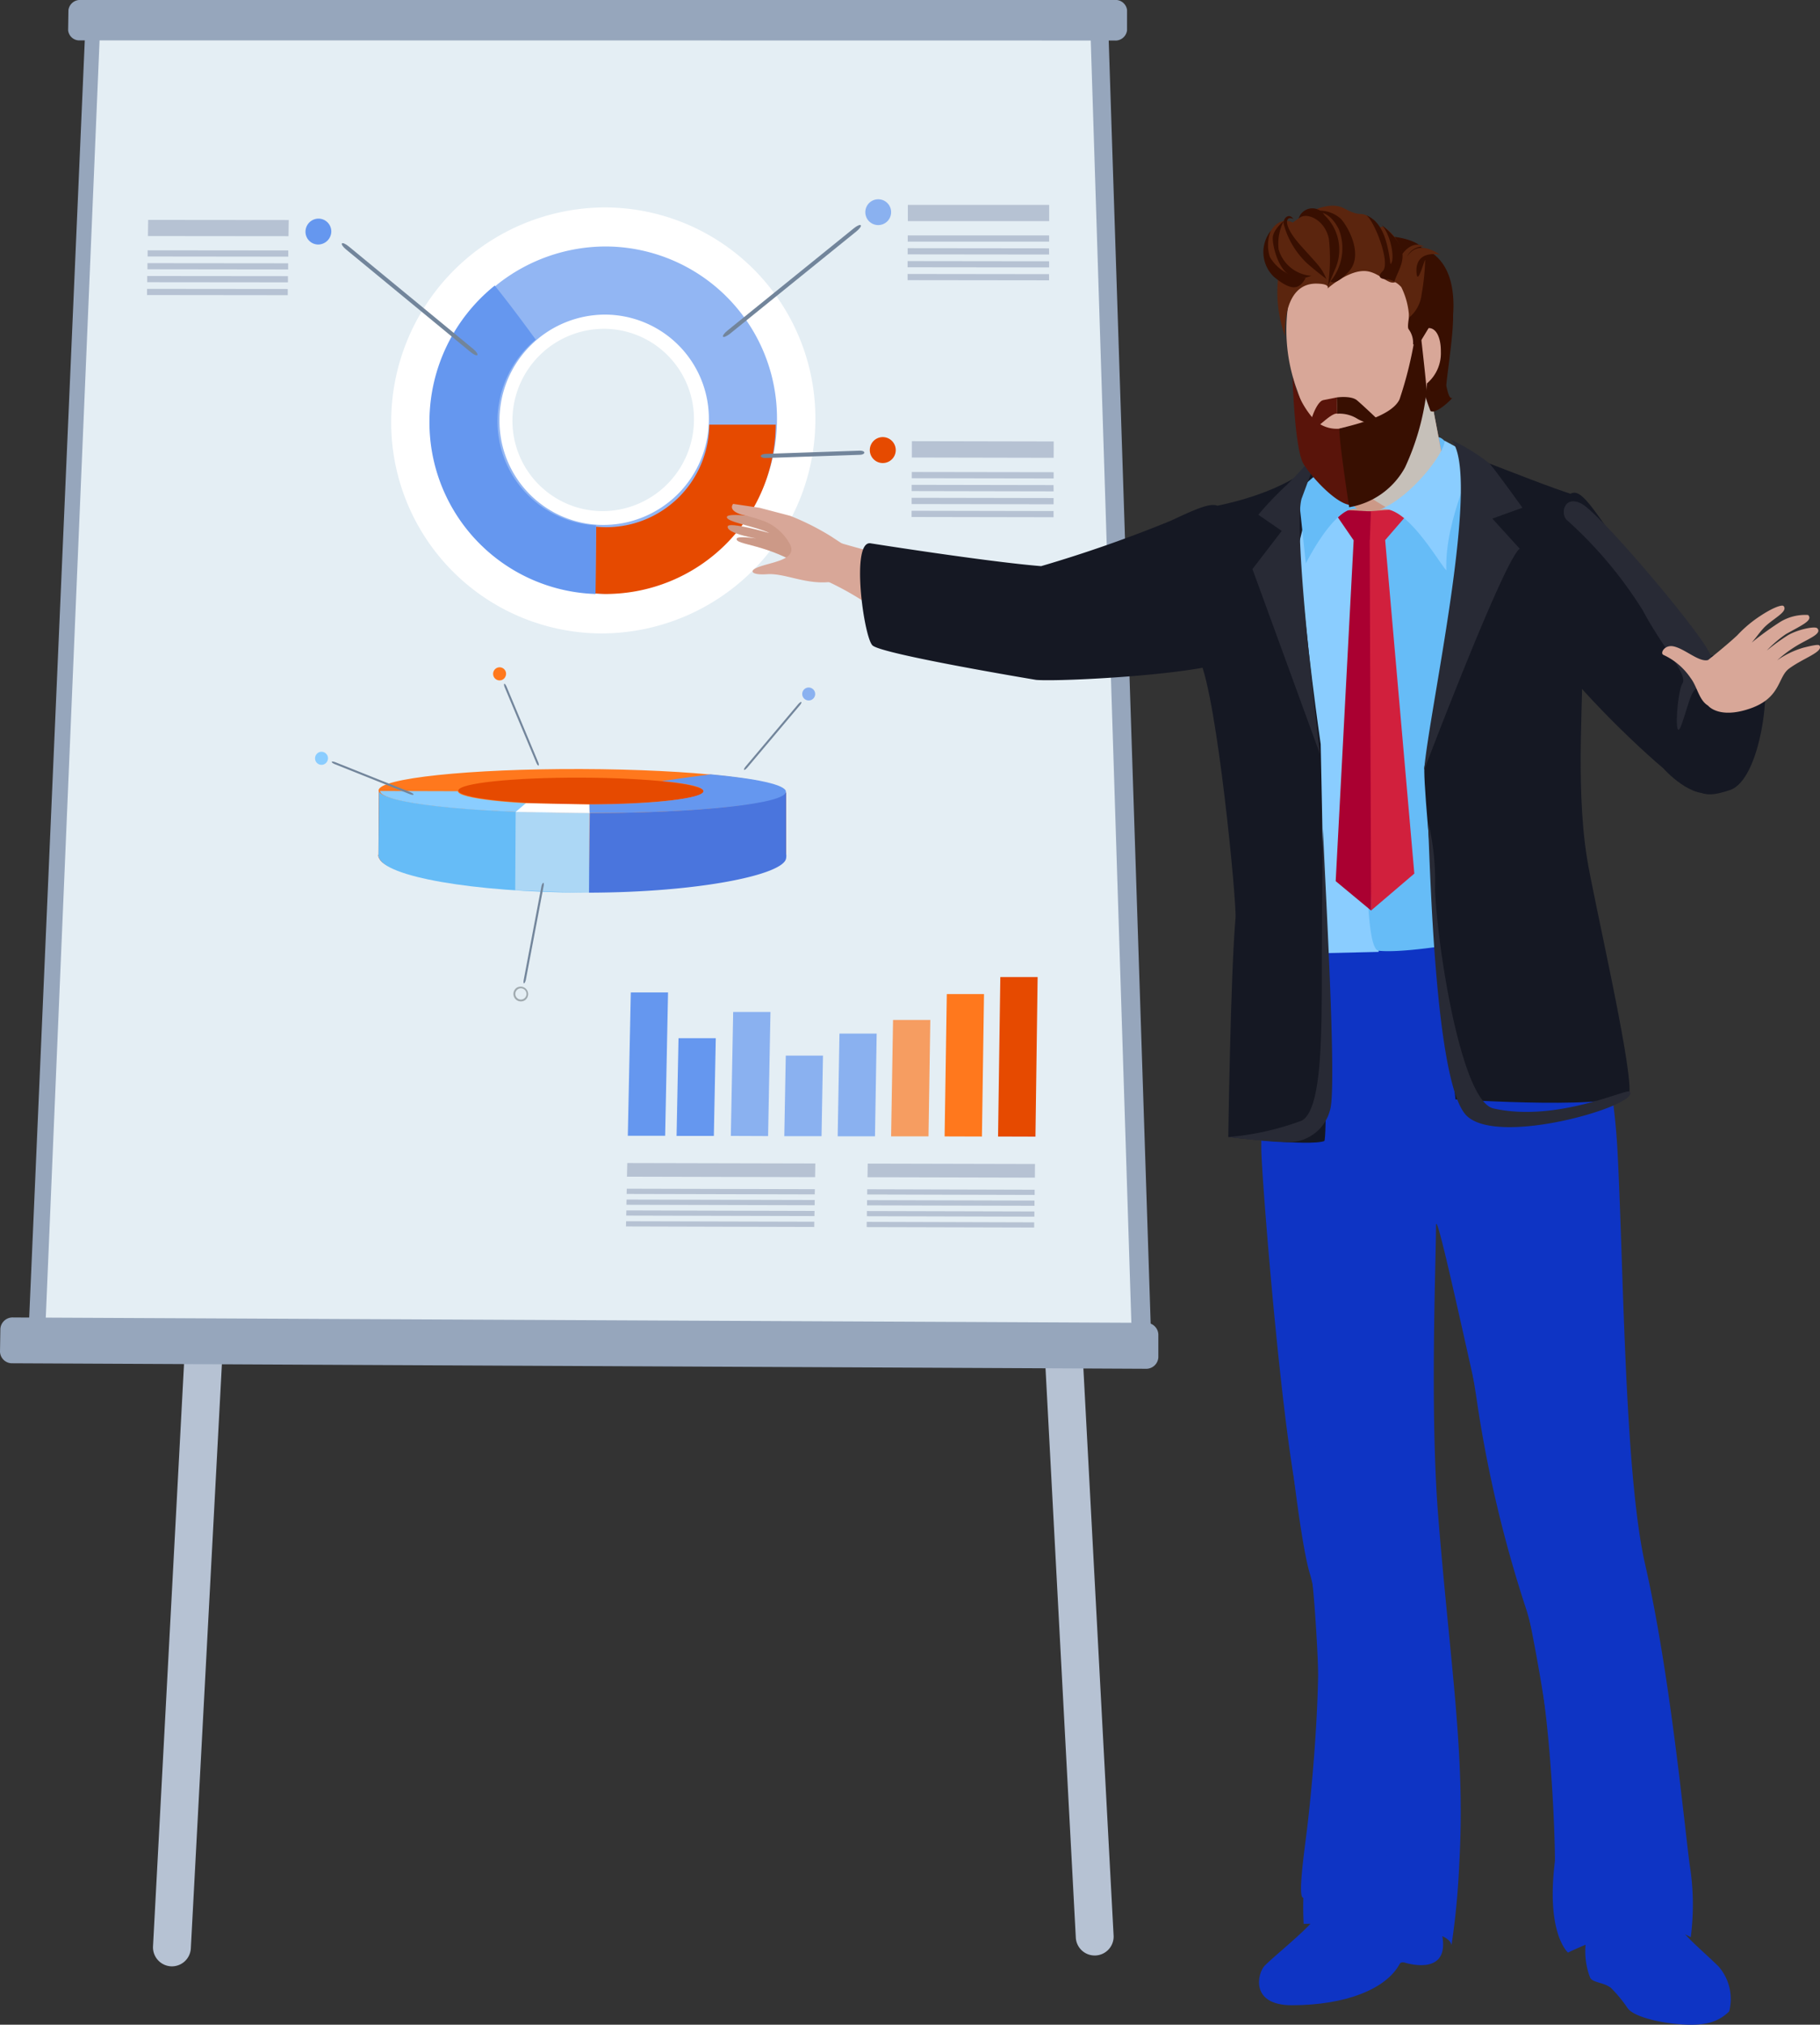 <svg id="Group_5559" data-name="Group 5559" xmlns="http://www.w3.org/2000/svg" xmlns:xlink="http://www.w3.org/1999/xlink" width="93.581" height="104.084" viewBox="0 0 93.581 104.084">
  <rect x="0" y="0" width="93.581" height="104.084" fill="#333333" stroke="none"/>
  <defs>
    <linearGradient id="linear-gradient" x1="-4.084" y1="0.596" x2="-1.985" y2="-0.584" gradientUnits="objectBoundingBox">
      <stop offset="0" stop-color="#fff"/>
      <stop offset="0.516" stop-color="#c6c0b9"/>
    </linearGradient>
  </defs>
  <g id="Group_5000" data-name="Group 5000" transform="translate(0 0)">
    <path id="Path_8179" data-name="Path 8179" d="M304.532,422.541a.972.972,0,0,1-.918,1.023h0a.972.972,0,0,1-1.025-.919l-1.64-30.821a.975.975,0,0,1,.92-1.023h0a.972.972,0,0,1,1.021.921Z" transform="translate(-247.273 -323.039)" fill="#b6c2d3"/>
    <path id="Path_8180" data-name="Path 8180" d="M260.579,423.033a.978.978,0,0,0,.921,1.023h0a.976.976,0,0,0,1.023-.921l1.639-30.821a.968.968,0,0,0-.919-1.021h0a.972.972,0,0,0-1.023.919Z" transform="translate(-252.711 -322.973)" fill="#b6c2d3"/>
    <path id="Path_8181" data-name="Path 8181" d="M312.643,399.208l-57.688-.271,2.884-66.265,52.628.007Z" transform="translate(-253.468 -330.869)" fill="#96a6bc"/>
    <path id="Path_8182" data-name="Path 8182" d="M311.55,399.208l-55.843-.271,2.791-66.265,50.945.007Z" transform="translate(-253.367 -330.869)" fill="#e4eef4"/>
    <path id="Path_8183" data-name="Path 8183" d="M311.179,332.643a.6.6,0,0,1-.649.523l-53.165-.008a.579.579,0,0,1-.633-.522l.016-1.038a.6.6,0,0,1,.647-.515h53.137a.593.593,0,0,1,.648.517Z" transform="translate(-253.229 -331.083)" fill="#96a6bc"/>
    <path id="Path_8184" data-name="Path 8184" d="M313.205,392.817a.625.625,0,0,1-.659.591l-58.258-.283a.618.618,0,0,1-.643-.6l.019-1.172a.629.629,0,0,1,.663-.583l58.22.275a.626.626,0,0,1,.658.591Z" transform="translate(-253.645 -323.043)" fill="#96a6bc"/>
    <g id="Group_4984" data-name="Group 4984" transform="translate(7.561 10.245)">
      <path id="Path_8185" data-name="Path 8185" d="M282.362,340.48a11.023,11.023,0,0,0-10.99,10.9,10.847,10.847,0,0,0,10.81,11,11.014,11.014,0,0,0,11-10.969A10.844,10.844,0,0,0,282.362,340.48Zm-.129,15.613a4.642,4.642,0,0,1-4.627-4.7,4.716,4.716,0,0,1,4.706-4.674,4.639,4.639,0,0,1,4.627,4.687A4.712,4.712,0,0,1,282.232,356.093Z" transform="translate(-258.818 -340.062)" fill="#fff"/>
      <g id="Group_4980" data-name="Group 4980" transform="translate(14.521 2.426)">
        <path id="Path_8186" data-name="Path 8186" d="M282.146,342.25a8.979,8.979,0,0,0-8.952,8.886A8.837,8.837,0,0,0,282,360.1a8.972,8.972,0,0,0,8.963-8.931A8.833,8.833,0,0,0,282.146,342.25Zm-.115,14.315a5.348,5.348,0,0,1-5.336-5.422,5.438,5.438,0,0,1,5.425-5.391,5.353,5.353,0,0,1,5.341,5.407A5.433,5.433,0,0,1,282.031,356.565Z" transform="translate(-273.094 -342.25)" fill="#6597ef" opacity="0.7"/>
        <g id="Group_4979" data-name="Group 4979" transform="translate(8.538 9.154)">
          <path id="Path_8187" data-name="Path 8187" d="M289.895,350.323h0l-3.418,0h0a5.3,5.3,0,0,1-5.294,5.272c-.174,0-.352-.01-.526-.026L280.63,359c.175.01.351.027.526.027A8.747,8.747,0,0,0,289.895,350.323Z" transform="translate(-280.63 -350.317)" fill="#e64a00"/>
        </g>
        <path id="Path_8188" data-name="Path 8188" d="M273.106,350.931a8.827,8.827,0,0,0,8.537,8.944l.028-3.528a5.345,5.345,0,0,1-5.066-5.408,5.439,5.439,0,0,1,1.965-4.141c-.716-.983-1.457-1.969-2.107-2.778A8.982,8.982,0,0,0,273.106,350.931Z" transform="translate(-273.106 -342.011)" fill="#6597ef"/>
      </g>
      <path id="Path_8189" data-name="Path 8189" d="M294.182,340.779a.663.663,0,1,1-.657-.667A.659.659,0,0,1,294.182,340.779Z" transform="translate(-255.924 -340.112)" fill="#6597ef" opacity="0.7"/>
      <path id="Path_8190" data-name="Path 8190" d="M294.394,351.558a.667.667,0,1,1-.665-.672A.67.67,0,0,1,294.394,351.558Z" transform="translate(-255.897 -338.661)" fill="#e64a00"/>
      <path id="Path_8191" data-name="Path 8191" d="M268.815,341.654a.68.68,0,0,1-.673.665.655.655,0,0,1-.654-.666.673.673,0,0,1,.671-.665A.661.661,0,0,1,268.815,341.654Z" transform="translate(-259.341 -339.994)" fill="#6597ef"/>
      <path id="Path_8192" data-name="Path 8192" d="M293.493,341.291c.037.045-.066.185-.224.313l-6.5,5.26c-.162.129-.323.2-.357.154h0c-.036-.044.065-.186.225-.314l6.5-5.26c.16-.129.317-.2.354-.153Z" transform="translate(-256.794 -339.955)" fill="#72859b"/>
      <path id="Path_8193" data-name="Path 8193" d="M269.139,342.113c-.037.044.061.185.218.314l6.4,5.271c.158.129.312.2.348.153h0c.039-.043-.059-.185-.214-.313l-6.4-5.27c-.158-.13-.313-.2-.349-.155Z" transform="translate(-259.12 -339.844)" fill="#72859b"/>
      <path id="Path_8194" data-name="Path 8194" d="M293.445,351.6c0,.057-.093.109-.214.112l-4.889.166c-.12,0-.216-.039-.222-.1h0c0-.058.1-.108.217-.112l4.888-.167c.12,0,.217.039.221.1Z" transform="translate(-256.563 -338.577)" fill="#72859b"/>
      <g id="Group_4981" data-name="Group 4981" transform="translate(39.105 0.289)">
        <rect id="Rectangle_1910" data-name="Rectangle 1910" width="7.267" height="0.833" transform="translate(0.014)" fill="#b6c2d3"/>
        <rect id="Rectangle_1911" data-name="Rectangle 1911" width="7.269" height="0.319" transform="translate(0.009 1.568)" fill="#b6c2d3"/>
        <path id="Path_8195" data-name="Path 8195" d="M302.048,342.654l-7.273-.008,0-.319,7.268.008Z" transform="translate(-294.771 -340.103)" fill="#b6c2d3"/>
        <path id="Path_8196" data-name="Path 8196" d="M302.048,343.238l-7.275-.008v-.319l7.275.009Z" transform="translate(-294.771 -340.024)" fill="#b6c2d3"/>
        <path id="Path_8197" data-name="Path 8197" d="M302.047,343.822l-7.276-.009,0-.318,7.274.009Z" transform="translate(-294.771 -339.945)" fill="#b6c2d3"/>
      </g>
      <g id="Group_4982" data-name="Group 4982" transform="translate(39.315 12.435)">
        <rect id="Rectangle_1912" data-name="Rectangle 1912" width="0.839" height="7.292" transform="matrix(0.002, -1, 1, 0.002, 0.01, 0.839)" fill="#b6c2d3"/>
        <path id="Path_8198" data-name="Path 8198" d="M302.256,352.8l-7.295-.012,0-.32,7.295.011Z" transform="translate(-294.955 -350.884)" fill="#b6c2d3"/>
        <path id="Path_8199" data-name="Path 8199" d="M302.256,353.384l-7.3-.014,0-.321,7.295.013Z" transform="translate(-294.956 -350.805)" fill="#b6c2d3"/>
        <path id="Path_8200" data-name="Path 8200" d="M302.254,353.97l-7.3-.012v-.322l7.3.013Z" transform="translate(-294.956 -350.726)" fill="#b6c2d3"/>
        <path id="Path_8201" data-name="Path 8201" d="M302.252,354.557l-7.3-.013v-.32l7.3.014Z" transform="translate(-294.956 -350.647)" fill="#b6c2d3"/>
      </g>
      <g id="Group_4983" data-name="Group 4983" transform="translate(0 1.059)">
        <path id="Path_8202" data-name="Path 8202" d="M267.577,341.883l-7.228-.007.012-.831,7.228.007Z" transform="translate(-260.303 -341.045)" fill="#b6c2d3"/>
        <path id="Path_8203" data-name="Path 8203" d="M267.566,342.749l-7.231-.008,0-.318,7.231.007Z" transform="translate(-260.305 -340.859)" fill="#b6c2d3"/>
        <path id="Path_8204" data-name="Path 8204" d="M267.561,343.329l-7.234-.009,0-.315,7.234.007Z" transform="translate(-260.306 -340.781)" fill="#b6c2d3"/>
        <path id="Path_8205" data-name="Path 8205" d="M267.552,343.912l-7.236-.007,0-.318,7.236.007Z" transform="translate(-260.307 -340.702)" fill="#b6c2d3"/>
        <path id="Path_8206" data-name="Path 8206" d="M267.544,344.495l-7.236-.008,0-.317,7.236.007Z" transform="translate(-260.309 -340.624)" fill="#b6c2d3"/>
      </g>
    </g>
    <g id="Group_4988" data-name="Group 4988" transform="translate(32.186 50.229)">
      <g id="Group_4985" data-name="Group 4985" transform="translate(12.378 9.588)">
        <path id="Path_8207" data-name="Path 8207" d="M301.561,384.522l-8.607-.021.012-.7,8.6.02Z" transform="translate(-292.913 -383.8)" fill="#b6c2d3"/>
        <path id="Path_8208" data-name="Path 8208" d="M301.551,385.254l-8.61-.023,0-.268,8.61.023Z" transform="translate(-292.915 -383.643)" fill="#b6c2d3"/>
        <path id="Path_8209" data-name="Path 8209" d="M301.544,385.746l-8.61-.021,0-.269,8.61.022Z" transform="translate(-292.916 -383.577)" fill="#b6c2d3"/>
        <path id="Path_8210" data-name="Path 8210" d="M301.538,386.238l-8.612-.022,0-.267,8.614.022Z" transform="translate(-292.917 -383.51)" fill="#b6c2d3"/>
        <path id="Path_8211" data-name="Path 8211" d="M301.529,386.731l-8.611-.022,0-.27,8.612.025Z" transform="translate(-292.918 -383.444)" fill="#b6c2d3"/>
      </g>
      <g id="Group_4986" data-name="Group 4986" transform="translate(0 9.558)">
        <path id="Path_8212" data-name="Path 8212" d="M291.728,384.5l-9.673-.024.016-.7,9.669.022Z" transform="translate(-282.004 -383.773)" fill="#b6c2d3"/>
        <path id="Path_8213" data-name="Path 8213" d="M291.713,385.229l-9.673-.023.007-.268,9.671.024Z" transform="translate(-282.006 -383.616)" fill="#b6c2d3"/>
        <path id="Path_8214" data-name="Path 8214" d="M291.709,385.721l-9.679-.024.007-.268,9.676.023Z" transform="translate(-282.007 -383.55)" fill="#b6c2d3"/>
        <path id="Path_8215" data-name="Path 8215" d="M291.7,386.211l-9.678-.024.007-.266,9.676.026Z" transform="translate(-282.009 -383.484)" fill="#b6c2d3"/>
        <path id="Path_8216" data-name="Path 8216" d="M291.69,386.706l-9.68-.026.008-.268,9.676.024Z" transform="translate(-282.01 -383.418)" fill="#b6c2d3"/>
      </g>
      <g id="Group_4987" data-name="Group 4987" transform="translate(0.095)">
        <path id="Path_8217" data-name="Path 8217" d="M284.014,383.415l-1.92,0,.154-7.37,1.915,0Z" transform="translate(-282.094 -375.257)" fill="#6597ef"/>
        <path id="Path_8218" data-name="Path 8218" d="M286.22,383.142l-1.917,0,.1-5.023,1.916,0Z" transform="translate(-281.796 -374.977)" fill="#6597ef"/>
        <path id="Path_8219" data-name="Path 8219" d="M288.678,383.31l-1.916-.008.121-6.374,1.917,0Z" transform="translate(-281.465 -375.137)" fill="#6597ef" opacity="0.7"/>
        <path id="Path_8220" data-name="Path 8220" d="M291.1,383.05l-1.915,0,.076-4.142,1.913,0Z" transform="translate(-281.139 -374.871)" fill="#6597ef" opacity="0.7"/>
        <path id="Path_8221" data-name="Path 8221" d="M293.522,383.19l-1.918,0,.092-5.279,1.913,0Z" transform="translate(-280.813 -375.005)" fill="#6597ef" opacity="0.7"/>
        <path id="Path_8222" data-name="Path 8222" d="M295.948,383.277l-1.923,0,.1-5.986,1.916,0Z" transform="translate(-280.487 -375.088)" fill="#ff781d" opacity="0.68"/>
        <path id="Path_8223" data-name="Path 8223" d="M298.368,383.443l-1.919-.006.113-7.317,1.913,0Z" transform="translate(-280.16 -375.246)" fill="#ff781d"/>
        <path id="Path_8224" data-name="Path 8224" d="M300.794,383.553l-1.923-.006.117-8.2,1.918,0Z" transform="translate(-279.834 -375.35)" fill="#e64a00"/>
      </g>
    </g>
    <g id="Group_4999" data-name="Group 4999" transform="translate(16.2 34.306)">
      <g id="Group_4989" data-name="Group 4989" transform="translate(22.054 1.037)">
        <path id="Path_8225" data-name="Path 8225" d="M290.658,362.506a.333.333,0,1,1-.391-.269A.336.336,0,0,1,290.658,362.506Z" transform="translate(-287.002 -362.231)" fill="#6597ef" opacity="0.7"/>
        <path id="Path_8226" data-name="Path 8226" d="M290.308,362.891c.02.019-.016.1-.085.175l-2.7,3.2c-.067.078-.137.129-.161.109h0c-.019-.018.017-.1.083-.177l2.7-3.2c.066-.077.137-.125.159-.107Z" transform="translate(-287.357 -362.143)" fill="#72859b"/>
      </g>
      <g id="Group_4990" data-name="Group 4990" transform="translate(9.155)">
        <path id="Path_8227" data-name="Path 8227" d="M276.027,361.5a.336.336,0,0,0,.14.449.326.326,0,0,0,.447-.14.332.332,0,1,0-.587-.31Z" transform="translate(-275.99 -361.317)" fill="#ff781d"/>
        <path id="Path_8228" data-name="Path 8228" d="M276.5,362.061c-.028.01-.017.1.022.189l1.62,3.865c.041.1.094.163.12.151h0c.024-.011.015-.1-.026-.189l-1.619-3.867c-.039-.093-.093-.159-.117-.149Z" transform="translate(-275.924 -361.217)" fill="#72859b"/>
      </g>
      <g id="Group_4996" data-name="Group 4996" transform="translate(3.25 5.223)">
        <path id="Path_8229" data-name="Path 8229" d="M291.755,370.223l0-3.126L284,366.218l-8.354.125-4.828.689-.023,3.254c0,.014-.011.026-.014.039s.011.027.014.041v.048l.014,0c.27,1,4.824,1.434,10.449,1.455,5.805.02,10.252-.481,10.252-1.52C291.515,370.294,291.784,370.281,291.755,370.223Z" transform="translate(-270.786 -365.879)" fill="#e64a00"/>
        <g id="Group_4992" data-name="Group 4992" transform="translate(10.824 1.218)">
          <g id="Group_4991" data-name="Group 4991">
            <path id="Path_8230" data-name="Path 8230" d="M290.47,370.369a.659.659,0,0,0,0-.25l0-3.126-3.85.365-6.242.4-.057,4.378C285.979,372.124,290.359,371.214,290.47,370.369Z" transform="translate(-280.325 -366.993)" fill="#4a75dd"/>
          </g>
        </g>
        <g id="Group_4993" data-name="Group 4993" transform="translate(0 1.152)">
          <path id="Path_8231" data-name="Path 8231" d="M270.822,366.935l-.023,3.254c0,.014-.011.026-.014.039s.011.027.014.041v.048l.014,0c.27,1,4.84,1.8,10.468,1.825l.34,0,.019-4.181-7.368-.415Z" transform="translate(-270.786 -366.935)" fill="#66bcf7"/>
        </g>
        <g id="Group_4995" data-name="Group 4995" transform="translate(0.02)">
          <path id="Path_8232" data-name="Path 8232" d="M270.8,367.022c0,.626,4.65,1.147,10.4,1.169s10.418-.475,10.421-1.1-4.661-1.149-10.411-1.166S270.811,366.4,270.8,367.022Zm4.1.011c0-.379,2.828-.676,6.31-.665s6.309.327,6.308.707-2.829.677-6.315.666S274.9,367.413,274.9,367.033Z" transform="translate(-270.804 -365.92)" fill="#ff781d"/>
          <g id="Group_4994" data-name="Group 4994" transform="translate(0.075 1.134)">
            <path id="Path_8233" data-name="Path 8233" d="M270.87,366.919h0l4,.012h0c0,.37,2.748.677,6.147.69.205,0,.412,0,.613,0v.437h-.616C275.41,368.037,270.867,367.53,270.87,366.919Z" transform="translate(-270.87 -366.919)" fill="#8acdff"/>
          </g>
          <path id="Path_8234" data-name="Path 8234" d="M290.459,367.058c0,.616-4.5,1.1-10.107,1.1v-.448c3.337-.006,5.865-.313,5.865-.681,0-.213-.745-.389-2.13-.52.856-.124,1.735-.245,2.505-.345C288.952,366.381,290.459,366.7,290.459,367.058Z" transform="translate(-269.518 -365.887)" fill="#6597ef"/>
        </g>
        <path id="Path_8235" data-name="Path 8235" d="M277.536,367.472l-.525.45,3.8.057-.013-.443Z" transform="translate(-269.948 -365.711)" fill="#fff"/>
        <path id="Path_8236" data-name="Path 8236" d="M277.014,367.868l-.023,4.026s3.732.143,3.794.124c0-1.438.045-4.119.045-4.119Z" transform="translate(-269.95 -365.657)" fill="#e6edf4" opacity="0.55"/>
      </g>
      <g id="Group_4997" data-name="Group 4997" transform="translate(0 4.341)">
        <path id="Path_8237" data-name="Path 8237" d="M267.937,365.58a.33.33,0,0,0,.414.219.34.34,0,0,0,.221-.422.336.336,0,0,0-.419-.219A.341.341,0,0,0,267.937,365.58Z" transform="translate(-267.922 -365.143)" fill="#8acdff"/>
        <path id="Path_8238" data-name="Path 8238" d="M268.678,365.6c-.013.026.056.078.152.117l3.863,1.544c.094.039.179.047.192.019h0c.006-.027-.059-.077-.153-.117l-3.863-1.542c-.094-.039-.18-.049-.191-.022Z" transform="translate(-267.82 -365.082)" fill="#72859b"/>
      </g>
      <g id="Group_4998" data-name="Group 4998" transform="translate(10.2 11.078)">
        <path id="Path_8239" data-name="Path 8239" d="M277.293,376.544a.378.378,0,0,1-.305-.154.387.387,0,0,1,.076-.54.385.385,0,0,1,.461.616A.378.378,0,0,1,277.293,376.544Zm0-.675a.275.275,0,0,0-.169.058.288.288,0,0,0,.344.462.29.29,0,0,0-.175-.52Z" transform="translate(-276.911 -370.447)" fill="#a0aaaf"/>
        <path id="Path_8240" data-name="Path 8240" d="M277.39,376.247c-.027-.008-.03-.094-.007-.2l.908-4.8c.024-.1.068-.175.1-.168h0c.027.009.03.094.006.194l-.911,4.8c-.026.1-.067.177-.092.17Z" transform="translate(-276.85 -371.079)" fill="#72859b"/>
      </g>
    </g>
  </g>
  <g id="Group_5016" data-name="Group 5016" transform="translate(37.374 10.569)">
    <g id="Group_5002" data-name="Group 5002" transform="translate(0 15.337)">
      <path id="Path_8241" data-name="Path 8241" d="M297.967,361.18c-3.816-1.183-3.966-2.226-7.02-3.609-.168-.073.37-2.022.37-2.022a63.661,63.661,0,0,0,9.106,2.022C300.925,357.526,299.532,361.667,297.967,361.18Z" transform="translate(-285.998 -353.694)" fill="#d8a798"/>
      <g id="Group_5001" data-name="Group 5001">
        <path id="Path_8242" data-name="Path 8242" d="M289.744,354.872c-.63-.262-3.07-.633-3.159-.366s1.459.486,2.179.836c0,0-2.106-.609-2.14-.334-.058.449,2.151.719,2.151.719s-1.619-.3-1.685-.1c-.108.342,1.547.241,3.519,1.531C291.106,357.479,289.744,354.872,289.744,354.872Z" transform="translate(-286.582 -353.847)" fill="#cc9987"/>
        <path id="Path_8243" data-name="Path 8243" d="M291.928,355.594a13.236,13.236,0,0,0-2.121-1.069l-1.577-.413-1.353-.2s-.31.313.412.546a9.821,9.821,0,0,1,1.178.342,2.577,2.577,0,0,1,1.349,1.227c.356.825-1.172.883-1.793,1.2-.3.153-.171.349.588.3,1.055-.079,2.309.746,3.878.272s1.709-.871,1.173-1.136S291.928,355.594,291.928,355.594Z" transform="translate(-286.551 -353.914)" fill="#d8a798"/>
      </g>
    </g>
    <g id="Group_5003" data-name="Group 5003" transform="translate(27.361 35.64)">
      <path id="Path_8244" data-name="Path 8244" d="M320.146,419.865c-.11-.948-.589-1.964-.169-6.85.056-.589-5.007-.9-5.007-.9.2,2.4.829,3.9-1.494,6.79-.508.631-1.97,1.793-2.484,2.309-.365.363-.789,2.037,1.391,2.037,2.752,0,4.854-.826,5.551-2.132.059-.107.233-.065.233-.065S320.374,421.789,320.146,419.865Z" transform="translate(-310.695 -366.377)" fill="#0e34c4"/>
      <path id="Path_8245" data-name="Path 8245" d="M325.174,414.8l4.168-.567s-.5.551-.178,1.991c.609,2.665,1.544,3.13,3.2,4.737a2.542,2.542,0,0,1,.558,2.32,2.216,2.216,0,0,1-1.235.631c-1.117.208-3.561-.186-3.985-.793a7.135,7.135,0,0,0-.862-1.046c-.39-.3-.959-.259-1.073-.538a3.756,3.756,0,0,1-.042-2.55C326.205,417.651,325.174,414.8,325.174,414.8Z" transform="translate(-308.745 -366.092)" fill="#0e34c4"/>
      <path id="Path_8246" data-name="Path 8246" d="M311.928,372.051a49.017,49.017,0,0,0-1.063,6.615c-.043,2.562-.066,4.8-.066,5.986,0,1.295,1.135,15.721,2.1,18.957s1.194,16.143.545,17.115-.465,3.774-.465,3.774,7.432-.194,7.6,1.1a39.618,39.618,0,0,0,.4-4.206c.32-5.608-.449-10.049-1.075-17.75-.447-5.559-.121-13.094-.121-15.035,0-1.448,3.226,14.356,4.52,18.886,0,0,2.137,9.577,1.6,13.75-.485,3.76.669,4.733.669,4.733s4.045-2.086,6.309-.791a12.925,12.925,0,0,0-.064-3.78c-.36-2.911-1.043-9.939-2.284-15.4-1.075-4.732-1.105-15.61-1.429-21.431a33.111,33.111,0,0,0-3.075-12.115C325.359,371.291,311.928,372.051,311.928,372.051Z" transform="translate(-310.681 -371.807)" fill="#0e34c4"/>
      <path id="Path_8247" data-name="Path 8247" d="M311.985,384.083a96.668,96.668,0,0,0,1.937,16.459c.724,2.913,1.181,4.809,1.546,6.506s.239,10.312.239,10.919,3.965,4.044,3.168,3.683c-2.141-.979-3.774-1.345-3.774-.979s2.748,1.306,2.748,1.306-4.7.121-4.937,0,.047-2.153.209-3.443,1.131-10.03.161-13.184-2.639-22.3-2.276-24.362S311.985,384.083,311.985,384.083Z" transform="translate(-310.66 -370.636)" fill="#0e34c4"/>
      <path id="Path_8248" data-name="Path 8248" d="M318.879,385.105c1.332,2.67,4.137,16.713,4.743,18.656a15.36,15.36,0,0,0,2.1,4.286c.487.608,3.218,10.313,2.849,12.01-1.213.121-2.427-.119-2.547.488s3.153.363,3.153.363l-4.123,2.182s-.244-2.061-.244-3.638-.261-9.02-1.471-12.9a64.492,64.492,0,0,1-2.5-10.446C320.352,392.705,318.879,385.105,318.879,385.105Z" transform="translate(-309.593 -370.016)" fill="#0e34c4"/>
    </g>
    <path id="Path_8249" data-name="Path 8249" d="M320.149,351.607c-.23-.447-.424-.8-.906-.726s-5.367,1.063-5.487,1.947,1.153,1.719,1.974,1.811S320.149,351.607,320.149,351.607Z" transform="translate(-282.923 -338.987)" fill="#66bcf7"/>
    <g id="Group_5005" data-name="Group 5005" transform="translate(30.965 9.12)">
      <path id="Path_8250" data-name="Path 8250" d="M314.046,350.857a5.329,5.329,0,0,1,.047,3.3c-.336,1,1.316,2.458,1.909,2.392s3.872-3.309,3.872-3.309-.721-3.715-.887-4.585S314.046,350.857,314.046,350.857Z" transform="translate(-313.847 -348.426)" fill="#cc9987"/>
      <g id="Group_5004" data-name="Group 5004">
        <path id="Path_8251" data-name="Path 8251" d="M313.871,351.332a9.072,9.072,0,0,1,.213,1.569c.578.672,4.5,3.218,5.448,3.108.787-.1.068-1.472.508-2.062-.2-.784-1.034-5.329-1.056-5.512Z" transform="translate(-313.871 -348.435)" fill="url(#linear-gradient)" style="mix-blend-mode: multiply;isolation: isolate"/>
      </g>
    </g>
    <path id="Path_8252" data-name="Path 8252" d="M311.846,362.94l-3.242-7.654,5.807-2.381c.277.33,1.4,2.129,2.2,2.017s.479,1.384.479,1.384l.037,20.771-5.353.125a45.036,45.036,0,0,1-.46-5.47C311.282,370.645,311.522,365.832,311.846,362.94Z" transform="translate(-283.615 -338.712)" fill="#8acdff"/>
    <path id="Path_8253" data-name="Path 8253" d="M315.537,370.149c-.107-5.627.054-14.673.891-15.124.715-.386,3.135-2.117,3.384-2.7l.2-.382c3.277,1.231,5.957,1.663,5.786,2.2,0,0-.13,4.411-.264,6.509-.163,2.545-2.125,7.718-1.894,10.135a33.584,33.584,0,0,0,1.534,5.081s-6.855,1.5-8.974,1.282C315.6,377.083,315.587,373.343,315.537,370.149Z" transform="translate(-282.685 -338.843)" fill="#66bcf7"/>
    <g id="Group_5008" data-name="Group 5008" transform="translate(31.305 15.609)">
      <g id="Group_5007" data-name="Group 5007">
        <g id="Group_5006" data-name="Group 5006">
          <path id="Path_8254" data-name="Path 8254" d="M315.8,374.784l-.239-20.514,1.537-.116.563.272-1.135,1.315,1.5,17.143Z" transform="translate(-313.983 -354.153)" fill="#d1203d"/>
          <path id="Path_8255" data-name="Path 8255" d="M314.171,373.267l.923-17.52-.814-1.187.417-.37,1.285.072-.054,1.474h-.009l.074,19.044Z" transform="translate(-314.171 -354.148)" fill="#aa0031"/>
        </g>
      </g>
    </g>
    <g id="Group_5011" data-name="Group 5011" transform="translate(35.861 12.65)">
      <g id="Group_5010" data-name="Group 5010">
        <g id="Group_5009" data-name="Group 5009">
          <path id="Path_8256" data-name="Path 8256" d="M319.79,384.843s8.9.591,8.947-.405c.075-1.66-1.859-9.933-2.191-12.029-.631-3.969-.1-8.97-.29-9.687-1.016-3.962.37-8.708-.272-8.918-1.532-.5-2.646-.96-6.037-2.258,0,0,1.126,5.95-1.743,16.134C317.986,368.392,319.79,384.843,319.79,384.843Z" transform="translate(-318.186 -351.546)" fill="#151823"/>
        </g>
      </g>
    </g>
    <path id="Path_8257" data-name="Path 8257" d="M309.882,375.464c.066-.761-.938-11.3-1.846-13.26-.857-1.856.736-4.925.293-7.8-.01-.064,3.555-.44,5.856-2.458l-1.056,4.339c.353,4.992,1.131,10.241,1.131,10.241s.446,20.305.184,20.406c-.761.278-4.935-.208-4.935-.208S309.629,378.262,309.882,375.464Z" transform="translate(-283.727 -338.842)" fill="#151823"/>
    <path id="Path_8258" data-name="Path 8258" d="M319.5,351.049c.051.542-1.658,2.875-3.326,3.544,1.292-.355,2.946,2.592,3.415,3.125-.093-2.732,1.59-5.679,1.349-5.839C320.472,351.56,319.5,351.049,319.5,351.049Z" transform="translate(-282.596 -338.963)" fill="#8acdff"/>
    <path id="Path_8259" data-name="Path 8259" d="M314.205,352.161a4.052,4.052,0,0,0,1.294,2.259c-1.13-.228-2.634,2.794-2.634,2.794l-.4-3.746S314.229,351.858,314.205,352.161Z" transform="translate(-283.096 -338.818)" fill="#66bcf7"/>
    <path id="Path_8260" data-name="Path 8260" d="M333.559,365.973l-.377-2.339c-3.165-4.25-5.637-7.495-5.637-7.495-1.582-2.187-2.1-3.215-2.723-2.518-.938,1.048-2.07,5.31-1.294,7.079.7,1.6,4.265,5.188,6.264,6.875,0,0,1.5,1.709,2.677,1.188Z" transform="translate(-281.64 -338.645)" fill="#151823"/>
    <path id="Path_8261" data-name="Path 8261" d="M319.562,351.006c1.614,1.726-1.14,13.944-1.384,16.984,0,0,4.106-10.817,4.916-11.383l-1.409-1.548,1.547-.559s-1.323-1.85-1.694-2.277A10.244,10.244,0,0,0,319.562,351.006Z" transform="translate(-282.326 -338.968)" fill="#282a35"/>
    <path id="Path_8262" data-name="Path 8262" d="M310.968,353.989c-.365-.111-.927.1-2.361.777a68.326,68.326,0,0,1-6.679,2.339c-2.789-.226-8.749-1.17-8.749-1.17-1.056-.225-.379,4.791.076,5.243s8.413,1.774,8.413,1.774c1.244.112,9.52-.314,10.3-1.189C312.768,360.847,310.968,353.989,310.968,353.989Z" transform="translate(-285.769 -338.57)" fill="#151823"/>
    <path id="Path_8263" data-name="Path 8263" d="M312.926,353.987c-.452,1.584.791,11.693.942,13.127l-3.47-9.507,1.508-1.961-1.206-.831a17.009,17.009,0,0,1,1.436-1.509,22.152,22.152,0,0,0,1.77-1.961Z" transform="translate(-283.374 -338.922)" fill="#282a35"/>
    <g id="Group_5015" data-name="Group 5015" transform="translate(27.579)">
      <g id="Group_5014" data-name="Group 5014" transform="translate(1.169 1.587)">
        <path id="Path_8264" data-name="Path 8264" d="M319.728,345.294c.091.766-.37,3.583-.33,3.729s.134.672.28.6-.818.893-1.1.669a15.833,15.833,0,0,1-.959-4.061A12.094,12.094,0,0,1,319.728,345.294Z" transform="translate(-311.149 -341.324)" fill="#380f01"/>
        <path id="Path_8265" data-name="Path 8265" d="M312.5,349.616a8.909,8.909,0,0,1-.349-5.046c.338-.99,2.508-1.962,3.034-1.989,3.243-.18,3.5,1.863,3.644,3.973.715-.477,1.063.225,1.052,1.068a2.032,2.032,0,0,1-.715,1.624,3.872,3.872,0,0,1-3.563,3.64,1.731,1.731,0,0,1-1.1-.16,2.389,2.389,0,0,1-1.188-1.152A15.546,15.546,0,0,1,312.5,349.616Z" transform="translate(-311.917 -341.691)" fill="#d8a798"/>
        <g id="Group_5012" data-name="Group 5012" transform="translate(4.377)">
          <path id="Path_8266" data-name="Path 8266" d="M318.367,342.371c-.293-.5-2.25-.788-2.189-.387-.466-.405-.4.637-.4.637-.065-.748.876,1.211.851,1.376,1.876-.061.861,2.258,1.075,2.566a1.173,1.173,0,0,1,.227.789l.426-.228.438-.722.984.759S320.851,343.264,318.367,342.371Z" transform="translate(-315.774 -341.796)" fill="#380f01"/>
        </g>
        <path id="Path_8267" data-name="Path 8267" d="M312.216,348.133c.014.739.153,3.825.561,4.5s1.736,2.132,2.477,2.117c.37-.62-.246-4.005-.246-4.005a1.669,1.669,0,0,1-1.671-.374A4.774,4.774,0,0,1,312.216,348.133Z" transform="translate(-311.876 -340.942)" fill="#59140a"/>
        <g id="Group_5013" data-name="Group 5013" transform="translate(1.18 8.252)">
          <path id="Path_8268" data-name="Path 8268" d="M313.68,349.23c-.339.087-.7,1.141-.723,1.543s1.121-.954,1.456-.848l-.025-.837Z" transform="translate(-312.957 -349.066)" fill="#59140a"/>
          <path id="Path_8269" data-name="Path 8269" d="M314.218,349.091s.739-.108,1.044.15,1.115,1.029,1.115,1.029-.351.382-1.161-.119a1.739,1.739,0,0,0-.974-.222Z" transform="translate(-312.787 -349.068)" fill="#380f01"/>
        </g>
        <path id="Path_8270" data-name="Path 8270" d="M318.386,345.2a19.945,19.945,0,0,1-.955,4.509c-.439.949-2.7,1.383-3.091,1.507-.049.452.5,4.04.5,4.04a4.027,4.027,0,0,0,2.874-2.048,12.9,12.9,0,0,0,1.113-3.944C318.761,348.4,318.386,345.2,318.386,345.2Z" transform="translate(-311.591 -341.337)" fill="#380f01"/>
      </g>
      <path id="Path_8271" data-name="Path 8271" d="M311.987,347.1a6.647,6.647,0,0,1-.37-2.806c.07-.637-.958-1.42-.448-2.436s1.222-.588,1.222-.588,1.606-1.287,2.644-.726c.915.488.77.113,1.3.445.113.07.415.432.525.514.06.036.129-.057.185-.016a2.164,2.164,0,0,1,1,2.134c-.4,1.471-.9.305-1.811.154s-2.06.886-2.06.886.179-.239-.555-.253C311.8,344.375,311.987,347.1,311.987,347.1Z" transform="translate(-310.868 -340.397)" fill="#5b250e"/>
      <path id="Path_8272" data-name="Path 8272" d="M316.527,343.947c.359-.495.848-2.191,1.895-1.682a.91.91,0,0,0-.894.5c.495-.7,1.137-.431,1.7-.087-1.156-.175-1.285.556-1.206,1.038s.46-1.038.431-.711a12.27,12.27,0,0,1-.185,1.734,1.815,1.815,0,0,1-.641,1.176,3.9,3.9,0,0,0-.4-1.564A1.273,1.273,0,0,0,316.527,343.947Z" transform="translate(-310.127 -340.158)" fill="#5b250e"/>
      <path id="Path_8273" data-name="Path 8273" d="M314.007,344.1c-.249-.583-.386-.668-1.331-1.726s-.768-1.551-.364-1.351c-.24-.357-.573,0-.49.289a4.283,4.283,0,0,0,1.205,2C313.635,343.838,314.007,344.1,314.007,344.1Z" transform="translate(-310.762 -340.334)" fill="#380f01"/>
      <path id="Path_8274" data-name="Path 8274" d="M313.3,343.911a1.889,1.889,0,0,1-1.679-1.353,2.526,2.526,0,0,1,.266-1.463s-.532.424-.565.836.286,1.717.936,1.97A1.236,1.236,0,0,0,313.3,343.911Z" transform="translate(-310.829 -340.303)" fill="#380f01"/>
      <path id="Path_8275" data-name="Path 8275" d="M313.07,343.95a2.138,2.138,0,0,1-1.844-1.072,1.977,1.977,0,0,1,.049-1.337,1.76,1.76,0,0,0,.157,2.359c.953.8,1.229.5,1.363.426A1.191,1.191,0,0,0,313.07,343.95Z" transform="translate(-310.887 -340.243)" fill="#380f01"/>
      <path id="Path_8276" data-name="Path 8276" d="M313.977,344.64a9.409,9.409,0,0,0,.07-2.547c-.217-1.053-1.235-1.412-1.557-1.039a.734.734,0,0,1,1.333-.18,2.458,2.458,0,0,1,.573,2.707C313.92,344.688,313.977,344.64,313.977,344.64Z" transform="translate(-310.671 -340.38)" fill="#380f01"/>
      <path id="Path_8277" data-name="Path 8277" d="M314.09,344.258a2.681,2.681,0,0,0,.424-2.681c-.551-1.088-1.3-.957-1.723-.776a1.633,1.633,0,0,1,1.845.259c.47.558,1.123,1.915.39,2.7S314.09,344.258,314.09,344.258Z" transform="translate(-310.63 -340.366)" fill="#380f01"/>
      <path id="Path_8278" data-name="Path 8278" d="M317,344.244c.309-.921,1.072-1.56-.774-3.008.534.332.857,1.878.574,2.115-.191-1.538-.567-2.218-1.237-2.512.432.326,1.255,2.468.837,2.869s.141.424.26.419A.984.984,0,0,1,317,344.244Z" transform="translate(-310.257 -340.338)" fill="#380f01"/>
    </g>
    <path id="Path_8279" data-name="Path 8279" d="M333.963,361.437c.528.829-.039,5.732-1.623,6.261s-2.528.452-2.528-4.15S333.963,361.437,333.963,361.437Z" transform="translate(-280.759 -337.654)" fill="#151823"/>
    <path id="Path_8280" data-name="Path 8280" d="M324.667,354.759a21.576,21.576,0,0,1,3.908,4.652c1.017,1.923,2.323,3.291,2.037,3.738s-.453,3.221-.058,2.146.508-2.037,1.019-1.924,1.245-.452.281-2.036-5.544-6.973-6.45-7.425S324.329,354.477,324.667,354.759Z" transform="translate(-281.474 -338.593)" fill="#282a35"/>
    <path id="Path_8281" data-name="Path 8281" d="M331.322,363.659c-.473-.284-.545-.966-.9-1.424a3.391,3.391,0,0,0-1.39-1.18c-.192-.086.054-.521.491-.444.58.1,1.325.831,1.8.708,0,0,.944-.749,1.5-1.269a6.35,6.35,0,0,1,.967-.85c.844-.595,1.345-.74,1.417-.658.261.3-.6.665-1.04,1.147-.262.294-.334.43-.6.732a15.956,15.956,0,0,1,1.478-1.07,2.468,2.468,0,0,1,1.424-.349c.267.277-.32.521-1.14.982a5.943,5.943,0,0,0-.984.845,11.364,11.364,0,0,1,1.043-.759c.478-.305,1.438-.52,1.557-.38.235.268-.378.5-.977.841a6.484,6.484,0,0,0-1.089.8,4.564,4.564,0,0,1,1.325-.642c.533-.136.811-.183.85-.117.213.33-.82.637-1.562,1.184-.595.437-.408,1.508-2.017,2.059S331.322,363.659,331.322,363.659Z" transform="translate(-280.873 -337.956)" fill="#d8a798"/>
    <path id="Path_8282" data-name="Path 8282" d="M318.351,368.283c.115,2.491.37,13.412,1.954,15.109s9.081-.538,8.41-1.208c-.152-.151-3.772,1.6-7,.869-1.657-.378-2.886-8.319-3-11.26A13.034,13.034,0,0,0,318.351,368.283Z" transform="translate(-282.302 -336.641)" fill="#282a35"/>
    <path id="Path_8283" data-name="Path 8283" d="M314.17,368.634c.111,2.829.716,13.163.377,14.407a2.2,2.2,0,0,1-2.226,1.7c-.905,0-3.017-.264-3.017-.264a14.152,14.152,0,0,0,3.79-.849c.961-.566,1.017-3.893,1.017-7.356C314.109,372.989,314.17,368.634,314.17,368.634Z" transform="translate(-283.521 -336.594)" fill="#282a35"/>
  </g>
</svg>
